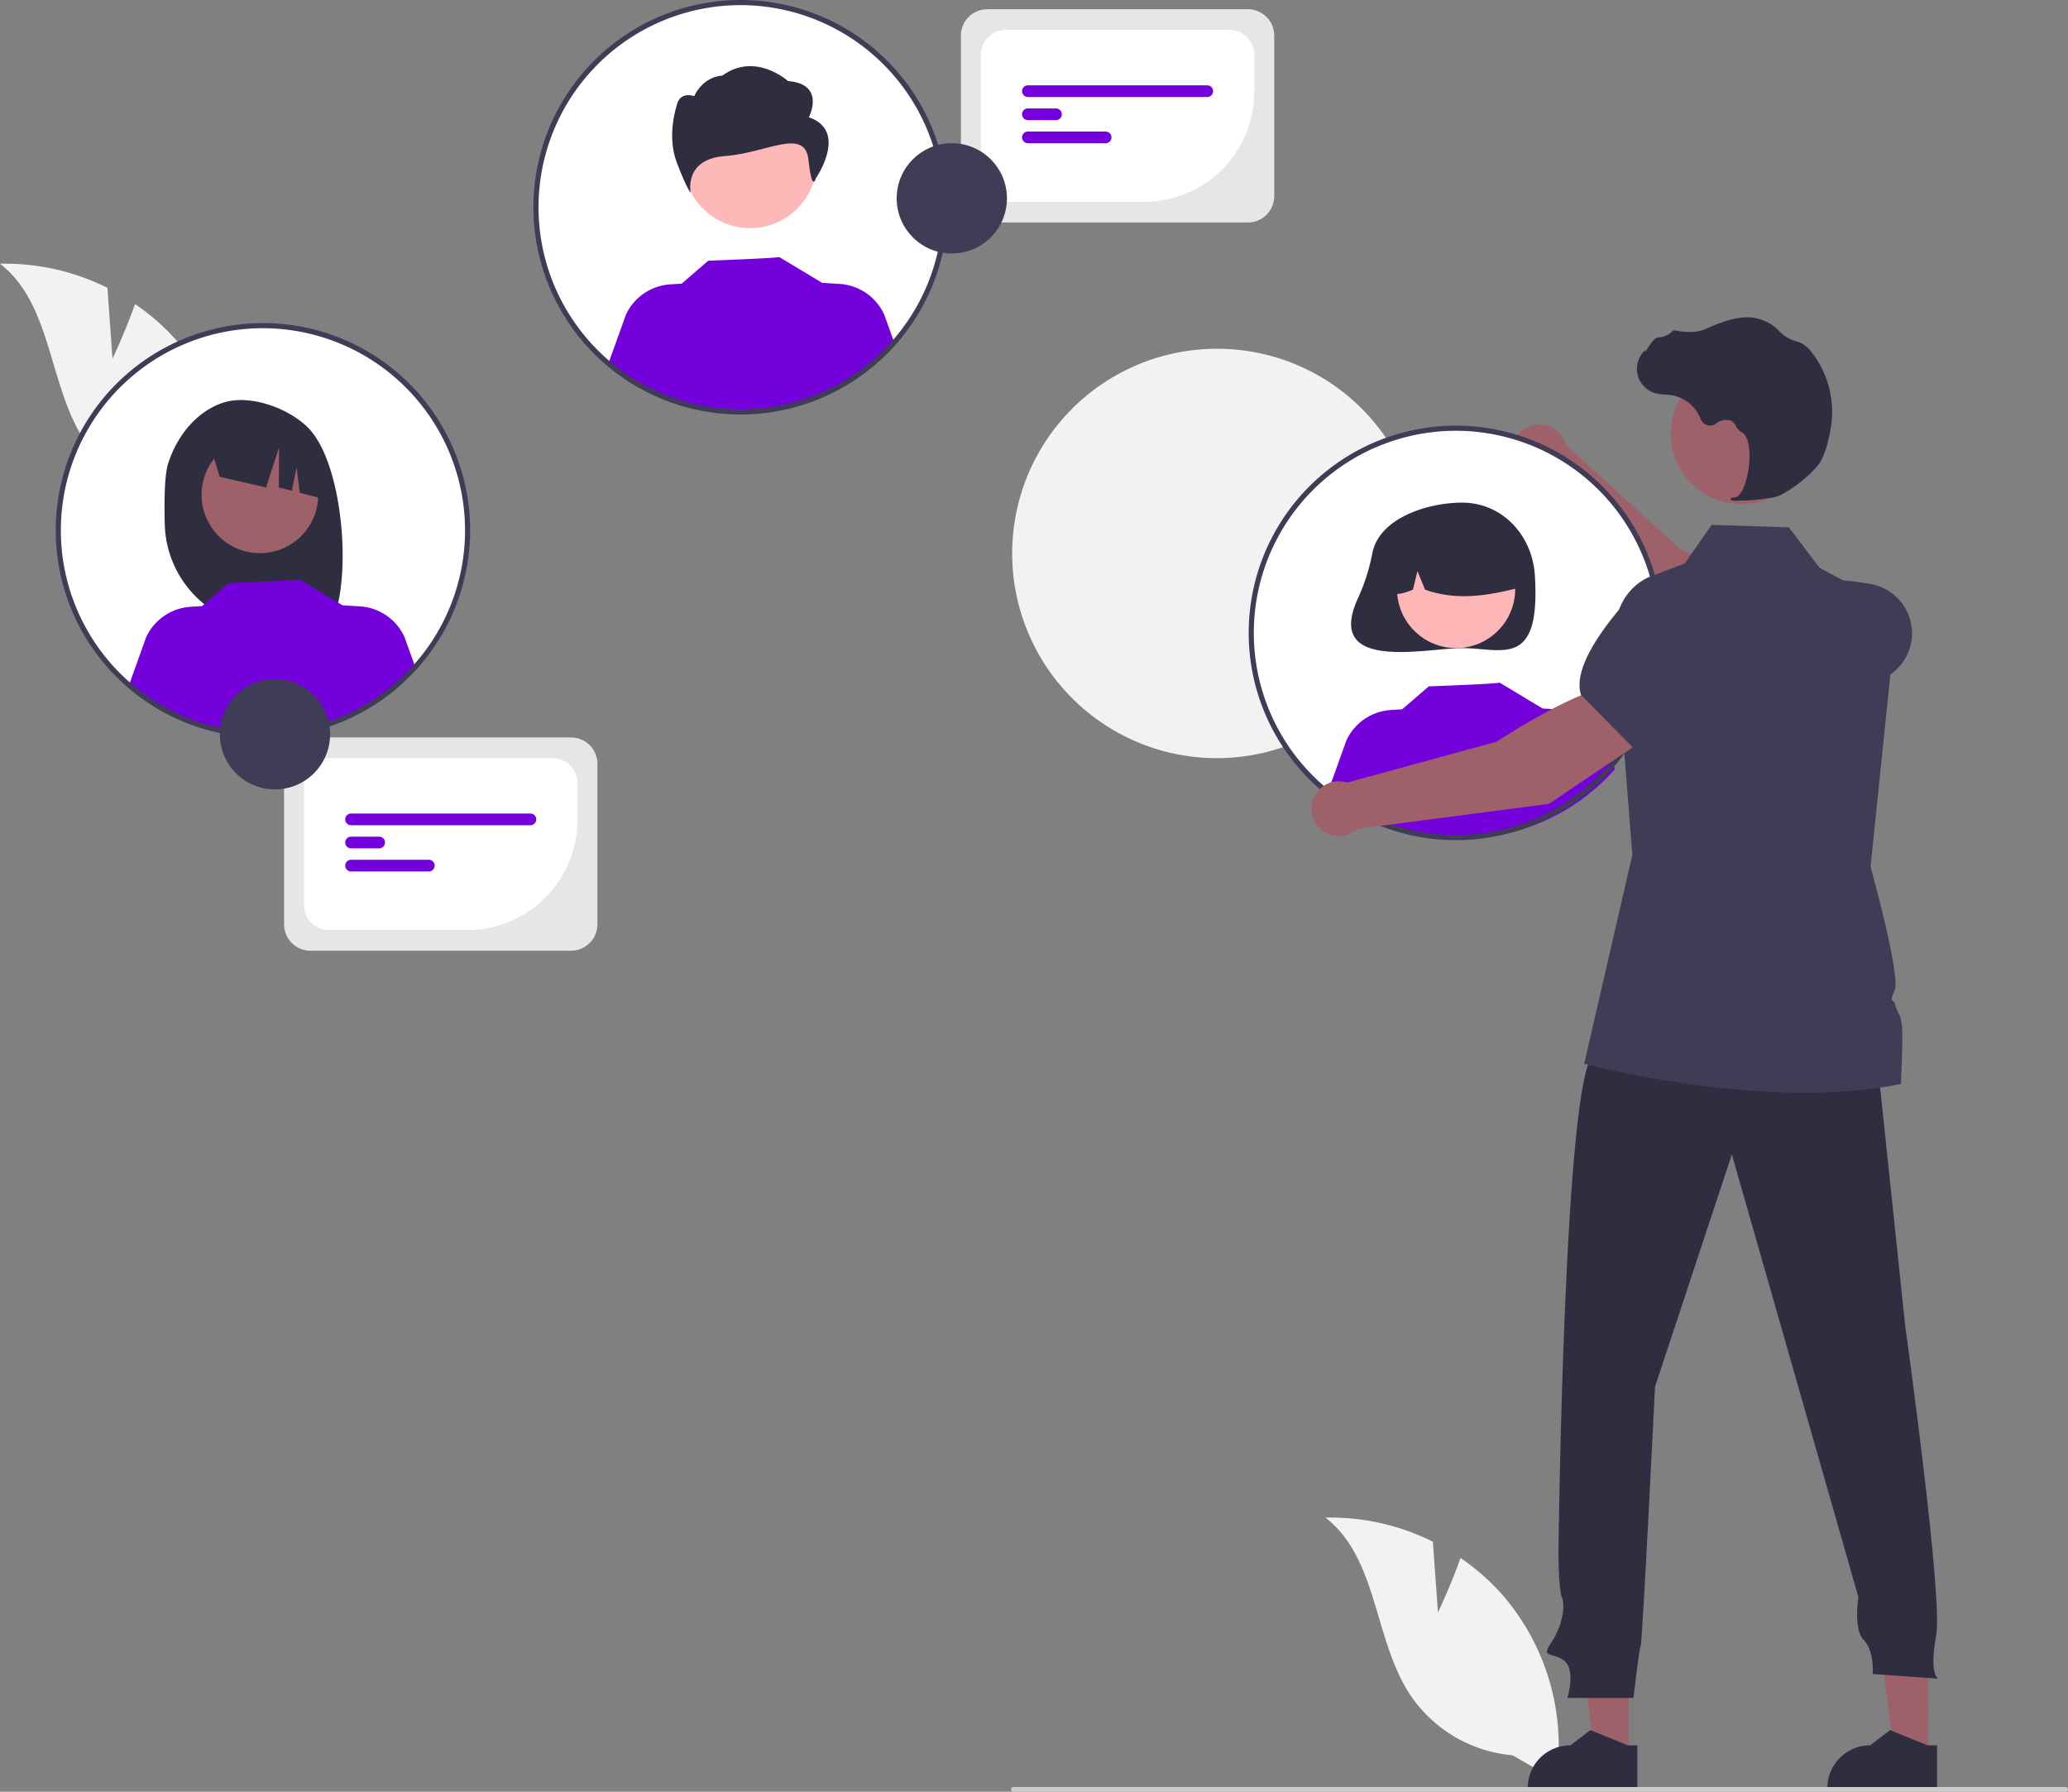 <svg height="698.766" viewBox="0 0 806.632 698.766" width="806.632" xmlns="http://www.w3.org/2000/svg"><rect x="0" y="0" width="806.632" height="698.766" fill="#808080" stroke="none"/><path d="m751.146 316.606a79.828 79.828 0 1 1 -79.686-79.969 79.621 79.621 0 0 1 79.686 79.969z" fill="#f2f2f2" transform="translate(-196.684 -100.617)"/><path d="m884.005 363.14 11.224-21.432c-10.065-12.154-43.088-26.896-43.088-26.896l-44.695-40.681a10.681 10.681 0 1 0 -13.118 13.021l48.286 57.911z" fill="#9e616a" transform="translate(-196.684 -100.617)"/><path d="m878.568 361.661 15.849 5.046a54.393 54.393 0 0 0 35.295-.786 19.641 19.641 0 0 0 12.685-16.399 19.595 19.595 0 0 0 -16.312-21.205c-14.863-2.443-34.014-3.647-40.846 4.483l-.069.082z" fill="#3f3d56" transform="translate(-196.684 -100.617)"/><circle cx="567.886" cy="246.828" fill="#fff" r="79.828"/><path d="m731.991 316.22a75.004 75.004 0 0 1 -5.351 17.08c-14.082 29.79 26.02 20.08 40.351 20.08 15.669 0 30.661 8.239 28.371-28.371-.978-15.638-12.702-28.371-28.371-28.371-13.384-0-32.202 5.949-35 19.583z" fill="#2f2e41" transform="translate(-196.684 -100.617)"/><circle cx="567.96" cy="229.701" fill="#ffb6b6" r="23.055"/><path d="m748.987 306.817a26.409 26.409 0 0 1 40.15 23.048c-11.748 2.949-24.089 5.207-36.617.705l-2.959-7.241-1.744 7.246c-3.815 1.559-7.64 2.879-11.465-.015a26.965 26.965 0 0 1 12.635-23.744z" fill="#2f2e41" transform="translate(-196.684 -100.617)"/><path d="m826.64 400.525a79.8 79.8 0 0 1 -111.684 8.071l6.847-19.105a20.546 20.546 0 0 1 17.452-11.984l4.356-.267 10.387-8.958s27.986-.999 27.571-1.478l16.952 10.197-.014-.07 6.664.408a20.537 20.537 0 0 1 17.452 11.984z" fill="#7400db" transform="translate(-196.684 -100.617)"/><path d="m757.567 729.462-1.984-27.589a89.244 89.244 0 0 0 -41.899-9.396c20.432 15.793 18.795 47.358 32.945 68.96a53.681 53.681 0 0 0 40.028 23.722l17.004 9.783a89.952 89.952 0 0 0 -20.944-72.346 86.888 86.888 0 0 0 -16.368-14.395c-3.717 10.671-8.782 21.262-8.782 21.262z" fill="#f2f2f2" transform="translate(-196.684 -100.617)"/><path d="m240.567 240.462-1.984-27.589a89.244 89.244 0 0 0 -41.899-9.396c20.432 15.793 18.795 47.358 32.945 68.96a53.681 53.681 0 0 0 40.028 23.722l17.004 9.783a89.952 89.952 0 0 0 -20.944-72.346 86.888 86.888 0 0 0 -16.368-14.395c-3.717 10.671-8.782 21.262-8.782 21.262z" fill="#f2f2f2" transform="translate(-196.684 -100.617)"/><path d="m635.268 684.997-13.264-.001-6.31-51.159h19.576z" fill="#9e616a"/><path d="m835.334 798.471-42.768-.002v-.541a16.647 16.647 0 0 1 16.646-16.646h.001l7.812-5.927 14.576 5.928 3.733 0z" fill="#2f2e41" transform="translate(-196.684 -100.617)"/><path d="m752.165 684.997-13.263-.001-6.31-51.159h19.576z" fill="#9e616a"/><path d="m952.232 798.471-42.768-.002v-.541a16.647 16.647 0 0 1 16.646-16.646h.001l7.812-5.927 14.576 5.928 3.733 0z" fill="#2f2e41" transform="translate(-196.684 -100.617)"/><path d="m928.676 511.803 11.156 105.981s14.851 106.117 12.062 120.759.697 16.734.697 16.734l-25.448-1.812s.697-9.064-3.486-13.248-2.092-16.734-2.092-16.734l-49.366-172.634-29.981 90.641s-4.881 99.706-5.578 101.1-2.789 20.22-2.789 20.22h-25.798s3.486-11.156-1.395-14.642-9.064-.697-4.881-6.972 5.578-13.945 4.183-17.431-1.395-17.431-1.395-17.431 2.092-188.255 13.945-194.53 110.164-0 110.164-0z" fill="#2f2e41" transform="translate(-196.684 -100.617)"/><circle cx="679.16" cy="169.163" fill="#9e616a" r="27.439"/><path d="m938.159 523.354c-53.139 10.974-123.558-7.893-123.558-7.893l18.785-81.43-6.679-85.218c-.816-10.421 5.12-20.19 14.354-23.651l12.75-4.776 10.539-15.088 30.103.988 12.034 15.84 9.497 5.038 20.589 10.92.091.045v.045l-6.461 62.672-3.897 37.788s11.835 42.5 9.406 48.136c-2.429 5.627-.317 2.909.272 5.917.589 3.009 2.392 3.199 2.664 9.125.281 5.917-.489 21.54-.489 21.54z" fill="#3f3d56" transform="translate(-196.684 -100.617)"/><path d="m1002.397 799.383h-410.471a.919.919 0 0 1 0-1.839h410.471a.919.919 0 0 1 0 1.839z" fill="#ccc" transform="translate(-196.684 -100.617)"/><path d="m874.51 295.901a84.515 84.515 0 0 0 14.346-1.375c4.687-1.08 15.027-9.076 17.846-13.799 2.094-3.51 3.35-8.938 4.036-12.874a37.779 37.779 0 0 0 -7.379-29.811 11.936 11.936 0 0 0 -4.926-3.989c-.174-.063-.354-.118-.534-.165a14.726 14.726 0 0 1 -7.44-4.342 12.147 12.147 0 0 0 -1.25-1.221 18.14 18.14 0 0 0 -7.664-3.604c-4.529-1.088-11.006.275-19.253 4.054-4.143 1.899-8.742 1.369-12.286.695a1.154 1.154 0 0 0 -1.076.4 8.144 8.144 0 0 1 -5.476 2.349c-1.258.088-2.535 1.866-4.074 4.182-.349.526-.757 1.139-1.052 1.514l-.059-.703-.692.804a9.883 9.883 0 0 0 4.876 15.981 19.272 19.272 0 0 0 3.891.517c.795.051 1.617.104 2.407.22a14.9 14.9 0 0 1 11.318 9.38 3.897 3.897 0 0 0 5.928 1.739 6.438 6.438 0 0 1 5.837-1.219 4.274 4.274 0 0 1 1.944 2.093 5.57 5.57 0 0 0 2.176 2.41c3.235 1.564 3.644 8.85 2.654 14.959-.954 5.888-3.03 10.184-5.047 10.445-1.553.201-1.729.317-1.834.595l-.094.249.181.226a6.364 6.364 0 0 0 2.699.29z" fill="#2f2e41" transform="translate(-196.684 -100.617)"/><path d="m764.57 428.272a80.828 80.828 0 1 1 80.828-80.828 80.919 80.919 0 0 1 -80.828 80.828zm0-159.655a78.828 78.828 0 1 0 78.828 78.828 78.917 78.917 0 0 0 -78.828-78.828z" fill="#3f3d56" transform="translate(-196.684 -100.617)"/><circle cx="288.886" cy="80.828" fill="#fff" r="79.828"/><circle cx="292.581" cy="62.94" fill="#ffb8b8" r="26.03"/><path d="m512.184 146.361s6.777-12.956-8.133-14.134c0 0-12.711-11.531-25.668-2.108 0 0-7.067 0-10.932 7.997 0 0-5.558-2.108-6.78 3.534 0 0-4.067 11.779 0 22.379s5.418 11.779 5.418 11.779-2.854-13.155 13.414-14.333 31.191-11.369 32.547 1.588 2.846 7.103 2.846 7.103 12.876-18.504-2.713-23.805z" fill="#2f2e41" transform="translate(-196.684 -100.617)"/><path d="m545.604 234.525a79.8 79.8 0 0 1 -111.684 8.071l6.847-19.105a20.546 20.546 0 0 1 17.452-11.984l4.356-.267 10.387-8.958s27.986-.999 27.571-1.478l16.952 10.197-.014-.07 6.664.408a20.537 20.537 0 0 1 17.452 11.984z" fill="#7400db" transform="translate(-196.684 -100.617)"/><path d="m485.57 262.272a80.828 80.828 0 1 1 80.828-80.828 80.919 80.919 0 0 1 -80.828 80.828zm0-159.655a78.828 78.828 0 1 0 78.828 78.828 78.917 78.917 0 0 0 -78.828-78.828z" fill="#3f3d56" transform="translate(-196.684 -100.617)"/><circle cx="102.563" cy="206.828" fill="#fff" r="79.828"/><path d="m262.248 281.477c3.301-10.52 10.807-20.168 21.188-23.724 10.382-3.556 25.583 1.861 33.387 9.639 14.276 14.228 17.76 63.106 7.952 78.552-1.951-.103-8.683-.18-10.657-.254l-2.793-9.31v9.218q-4.719-.146-9.511-.201a41.393 41.393 0 0 1 -40.867-40.371c-.256-10.245 0-19.403 1.301-23.549z" fill="#2f2e41" transform="translate(-196.684 -100.617)"/><circle cx="101.379" cy="192.974" fill="#9e616a" r="22.75"/><g transform="translate(-196.684 -100.617)"><path d="m278.429 273.611 26.195-13.116a32.924 32.924 0 0 1 19.284 27.278l.653 7.821-10.969-2.792-1.202-10-1.863 9.22-5.062-1.288.048-15.526-5.065 15.514-18.08-4.154z" fill="#2f2e41"/><path d="m358.484 360.271a79.8 79.8 0 0 1 -111.684 8.071l6.847-19.105a20.546 20.546 0 0 1 17.452-11.984l4.356-.267 10.387-8.958s27.986-.999 27.571-1.478l16.952 10.197-.014-.07 6.664.408a20.537 20.537 0 0 1 17.452 11.984z" fill="#7400db"/><path d="m299.247 388.272a80.828 80.828 0 1 1 80.828-80.828 80.919 80.919 0 0 1 -80.828 80.828zm0-159.655a78.828 78.828 0 1 0 78.828 78.828 78.917 78.917 0 0 0 -78.828-78.828z" fill="#3f3d56"/><path d="m838.297 388.858-12.085-20.959c-15.655 1.989-45.793 21.978-45.793 21.978l-58.294 15.95a10.681 10.681 0 1 0 3.968 18.052l74.767-9.753z" fill="#9e616a"/><path d="m834.136 392.657 27.057-22.663 3.936-18.242a19.641 19.641 0 0 0 -7.052-19.496 19.595 19.595 0 0 0 -26.644 2.415c-10.024 11.242-21.3 26.768-18.094 36.893l.032.103z" fill="#3f3d56"/><path d="m419.43 471.387h-101.665a10.288 10.288 0 0 1 -10.277-10.277v-62.616a10.288 10.288 0 0 1 10.277-10.277h101.665a10.288 10.288 0 0 1 10.277 10.277v62.616a10.288 10.288 0 0 1 -10.277 10.277z" fill="#e6e6e6"/><path d="m379.037 463.322h-54.125a9.636 9.636 0 0 1 -9.625-9.625v-47.79a9.636 9.636 0 0 1 9.625-9.625h87.373a9.635 9.635 0 0 1 9.625 9.625v14.543a42.92 42.92 0 0 1 -42.872 42.871z" fill="#fff"/><path d="m403.568 422.451h-69.941a2.281 2.281 0 1 1 0-4.562h69.941a2.281 2.281 0 1 1 0 4.562z" fill="#7400db"/><path d="m344.568 431.465h-10.941a2.281 2.281 0 0 1 0-4.562h10.941a2.281 2.281 0 1 1 0 4.562z" fill="#7400db"/><path d="m363.945 440.478h-30.318a2.281 2.281 0 0 1 0-4.562h30.318a2.281 2.281 0 0 1 0 4.562z" fill="#7400db"/></g><circle cx="107.257" cy="286.353" fill="#3f3d56" r="21.506"/><path d="m683.43 187.387h-101.665a10.288 10.288 0 0 1 -10.277-10.277v-62.616a10.288 10.288 0 0 1 10.277-10.277h101.665a10.288 10.288 0 0 1 10.277 10.277v62.616a10.288 10.288 0 0 1 -10.277 10.277z" fill="#e6e6e6" transform="translate(-196.684 -100.617)"/><path d="m643.037 179.322h-54.125a9.636 9.636 0 0 1 -9.625-9.625v-47.79a9.636 9.636 0 0 1 9.625-9.625h87.373a9.635 9.635 0 0 1 9.625 9.625v14.543a42.92 42.92 0 0 1 -42.872 42.871z" fill="#fff" transform="translate(-196.684 -100.617)"/><path d="m667.568 138.451h-69.941a2.281 2.281 0 1 1 0-4.562h69.941a2.281 2.281 0 1 1 0 4.562z" fill="#7400db" transform="translate(-196.684 -100.617)"/><path d="m608.568 147.465h-10.941a2.281 2.281 0 1 1 0-4.562h10.941a2.281 2.281 0 1 1 0 4.562z" fill="#7400db" transform="translate(-196.684 -100.617)"/><path d="m627.945 156.478h-30.318a2.281 2.281 0 0 1 0-4.562h30.318a2.281 2.281 0 0 1 0 4.562z" fill="#7400db" transform="translate(-196.684 -100.617)"/><circle cx="371.257" cy="77.353" fill="#3f3d56" r="21.506"/></svg>